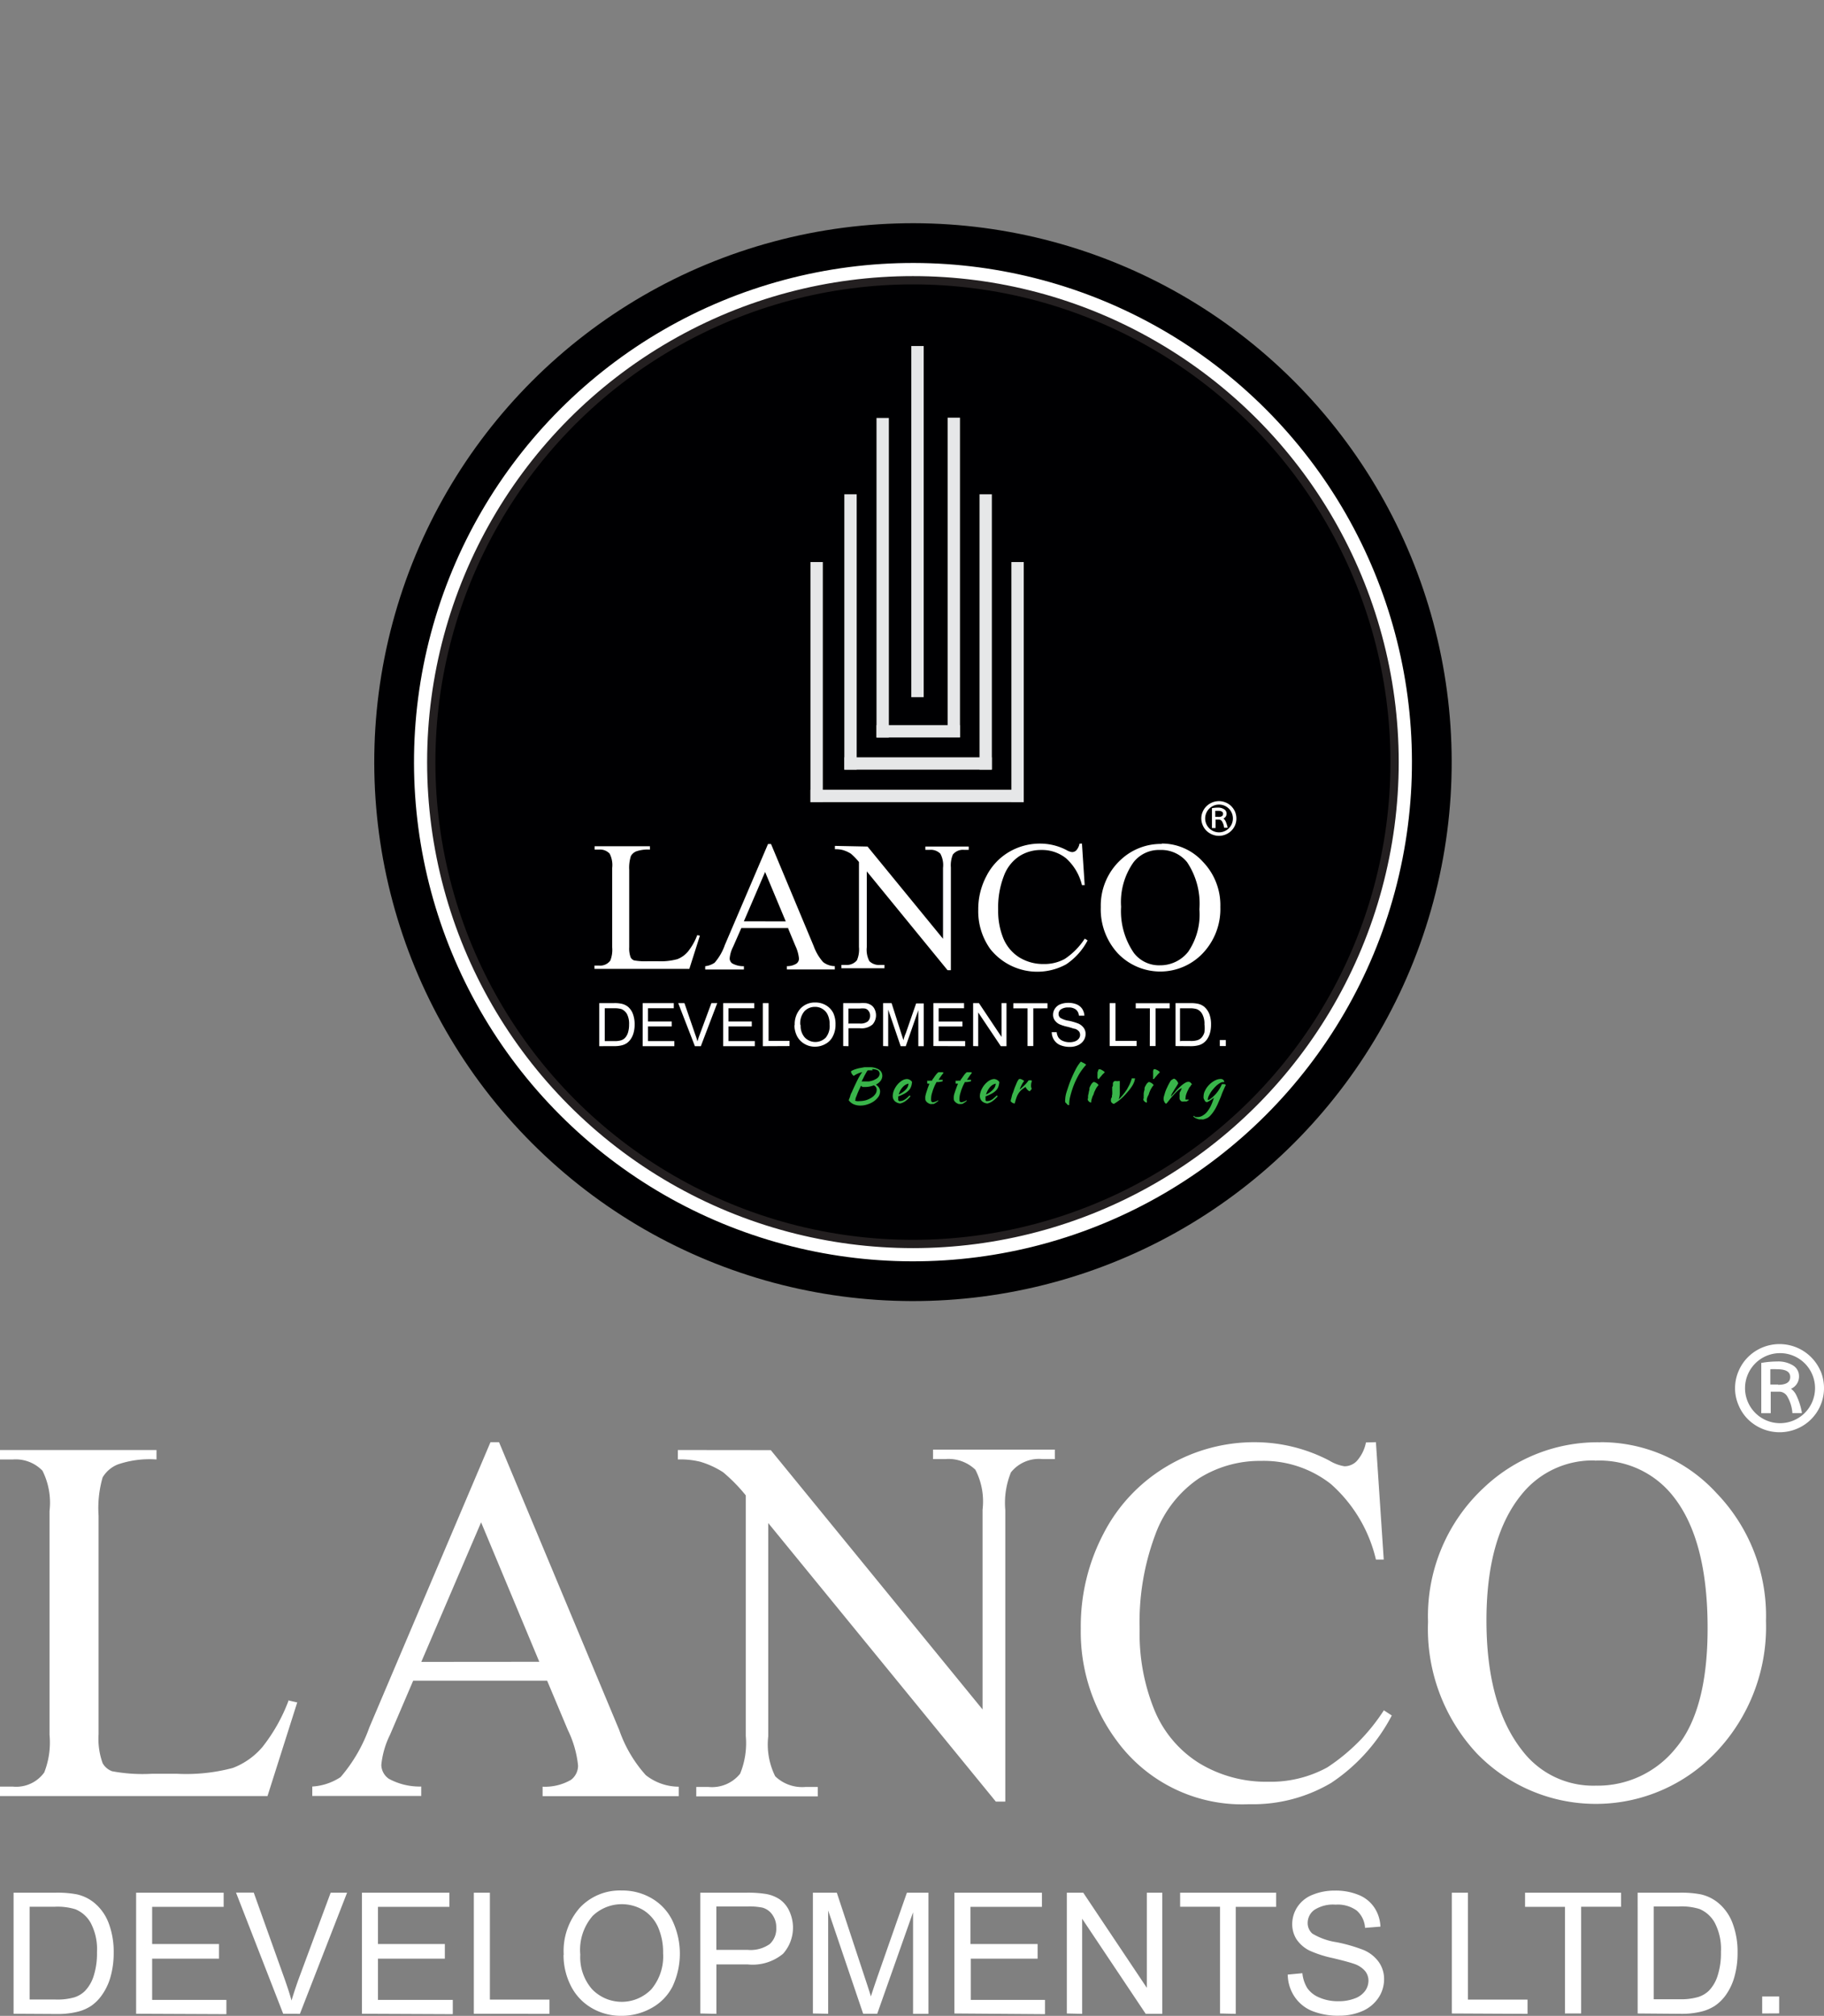 <svg xmlns="http://www.w3.org/2000/svg" width="110.161" height="121.697" viewBox="0 0 110.161 121.697">
  <rect x="0" y="0" width="110.161" height="121.697" fill="#808080" stroke="none"/>
  <g id="Group_22998" data-name="Group 22998" transform="translate(-78 770.697)">
    <g id="Group_22739" data-name="Group 22739" transform="translate(88.825 -769)">
      <circle id="Ellipse_623" data-name="Ellipse 623" cx="31.335" cy="31.335" r="31.335" transform="translate(0 44.314) rotate(-45)" fill="none" stroke="#fff" stroke-miterlimit="2.61" stroke-width="1"/>
      <circle id="Ellipse_624" data-name="Ellipse 624" cx="31.335" cy="31.335" r="31.335" transform="translate(0 44.314) rotate(-45)" fill="#fff" stroke="#000002" stroke-miterlimit="2.61" stroke-width="2.4"/>
      <circle id="Ellipse_625" data-name="Ellipse 625" cx="29.09" cy="29.09" r="29.09" transform="translate(15.221 15.222)" fill="#000002" stroke="#231f20" stroke-miterlimit="2.61" stroke-width="0.5"/>
      <path id="Path_9532" data-name="Path 9532" d="M62.507,70.352l.182.034-.638,2.005H56.32v-.2h.273a.758.758,0,0,0,.684-.3,1.766,1.766,0,0,0,.114-.8V66.3a1.51,1.51,0,0,0-.154-.866.786.786,0,0,0-.632-.245h-.273v-.2H59.67v.2a2.16,2.16,0,0,0-.826.108.649.649,0,0,0-.325.285,2.359,2.359,0,0,0-.1.826v4.672a1.55,1.55,0,0,0,.091.627.4.4,0,0,0,.2.171,3.789,3.789,0,0,0,.855.051h.564a3.851,3.851,0,0,0,1.2-.125,1.59,1.59,0,0,0,.627-.444,3.618,3.618,0,0,0,.57-1Zm5.532-.427H65.191l-.5,1.139a1.9,1.9,0,0,0-.205.7.376.376,0,0,0,.16.3,1.39,1.39,0,0,0,.7.165v.2H63.009v-.2a1.242,1.242,0,0,0,.57-.211,3.264,3.264,0,0,0,.615-1.065l2.609-6.1h.182l2.575,6.159a2.975,2.975,0,0,0,.57.969,1.179,1.179,0,0,0,.706.245v.2H67.942v-.2a1.048,1.048,0,0,0,.57-.148.37.37,0,0,0,.16-.313A2.336,2.336,0,0,0,68.455,71l-.439-1.054Zm-.165-.4-1.248-2.985L65.344,69.52Zm2.968-4.558v.2a1.709,1.709,0,0,1,.479.051,1.9,1.9,0,0,1,.49.222,3.79,3.79,0,0,1,.484.5v5.127a1.658,1.658,0,0,1-.12.8.781.781,0,0,1-.678.285h-.262v.2h2.6v-.2h-.268a.82.82,0,0,1-.644-.228,1.476,1.476,0,0,1-.154-.855V66.506l4.877,5.965h.2v-6.2a1.709,1.709,0,0,1,.12-.781.781.781,0,0,1,.678-.285h.279v-.2H76.306v.2h.262a.809.809,0,0,1,.644.234,1.458,1.458,0,0,1,.16.855v4.279l-4.558-5.566Zm14.921-.142.165,2.512h-.165a3.168,3.168,0,0,0-.963-1.624,2.324,2.324,0,0,0-1.5-.5,2.416,2.416,0,0,0-1.322.376,2.444,2.444,0,0,0-.934,1.2,5.282,5.282,0,0,0-.342,2.034,4.387,4.387,0,0,0,.319,1.743,2.49,2.49,0,0,0,.969,1.139,2.752,2.752,0,0,0,1.47.393,2.535,2.535,0,0,0,1.265-.308,4.216,4.216,0,0,0,1.208-1.225l.171.108a3.92,3.92,0,0,1-1.3,1.447,3.629,3.629,0,0,1-4.575-.923,3.908,3.908,0,0,1-.729-2.381,4.25,4.25,0,0,1,.5-2.04,3.561,3.561,0,0,1,1.356-1.441,3.669,3.669,0,0,1,1.9-.507,3.458,3.458,0,0,1,1.578.393.877.877,0,0,0,.325.12.365.365,0,0,0,.256-.1.821.821,0,0,0,.2-.41Zm4.808,0a3.344,3.344,0,0,1,2.49,1.094,3.771,3.771,0,0,1,1.06,2.735,3.874,3.874,0,0,1-1.065,2.8,3.544,3.544,0,0,1-5.127,0A3.92,3.92,0,0,1,86.9,68.66a3.76,3.76,0,0,1,1.2-2.849,3.544,3.544,0,0,1,2.5-.963Zm-.108.387a1.948,1.948,0,0,0-1.584.741,4.159,4.159,0,0,0-.752,2.689,4.438,4.438,0,0,0,.775,2.792,1.909,1.909,0,0,0,1.567.741,2.148,2.148,0,0,0,1.709-.815,3.988,3.988,0,0,0,.678-2.564,4.5,4.5,0,0,0-.746-2.849,2.011,2.011,0,0,0-1.624-.735Z" transform="translate(-31.243 -15.597)" fill="#fff" fill-rule="evenodd"/>
      <path id="Path_9533" data-name="Path 9533" d="M84.723,88.713h-.3a.605.605,0,0,0-.074.1l-.085.154c-.034.057-.068.125-.1.194l-.114.222h.433a1.526,1.526,0,0,0,.268-.068,1.451,1.451,0,0,0,.211-.108.41.41,0,0,0,.131-.131.285.285,0,0,0,.046-.154.245.245,0,0,0-.114-.211.7.7,0,0,0-.342-.068Zm-.6,1.008a.353.353,0,0,1-.108-.08l-.137.291c-.04.091-.08.182-.108.262l-.085.211c0,.063,0,.1-.034.131a.3.3,0,0,0,.108.034.569.569,0,0,0,.148,0,1.572,1.572,0,0,0,.4-.051,1.4,1.4,0,0,0,.336-.154.781.781,0,0,0,.234-.217.427.427,0,0,0,.085-.251.285.285,0,0,0-.177-.279,1.487,1.487,0,0,1-.57.1H84.1Zm1.179-.7a.518.518,0,0,1-.1.319.752.752,0,0,1-.291.234.638.638,0,0,1,.188.182.45.45,0,0,1,.068.239.57.57,0,0,1-.1.313,1.19,1.19,0,0,1-.268.268,1.4,1.4,0,0,1-.382.188,1.293,1.293,0,0,1-.439.074.979.979,0,0,1-.422-.085.689.689,0,0,1-.285-.239l.085-.216a.829.829,0,0,1,.108-.273c.04-.1.085-.194.125-.285l.12-.256c.08-.165.148-.3.211-.41a1.982,1.982,0,0,1,.171-.256,1.938,1.938,0,0,0-.308.108,1.406,1.406,0,0,0-.205.12A.234.234,0,0,1,83.521,89a.363.363,0,0,1-.057-.074.622.622,0,0,1-.046-.085.222.222,0,0,1,0-.08,1.215,1.215,0,0,1,.211-.1,2.759,2.759,0,0,1,.279-.08l.313-.057h.3a1.043,1.043,0,0,1,.57.137A.433.433,0,0,1,85.3,89.026Z" transform="translate(-42.839 -25.793)" fill="#39b54a" fill-rule="evenodd"/>
      <path id="Path_9534" data-name="Path 9534" d="M88.891,90.059a.628.628,0,0,0-.177.068.729.729,0,0,0-.165.137.945.945,0,0,0-.148.205,1.578,1.578,0,0,0-.1.245,1.31,1.31,0,0,0,.416-.285.57.57,0,0,0,.177-.37Zm.211-.091a.815.815,0,0,1-.068.308.615.615,0,0,1-.16.222,1.037,1.037,0,0,1-.251.177,2.525,2.525,0,0,1-.348.154V90.9a.376.376,0,0,0,0,.08.284.284,0,0,0,0,.074.222.222,0,0,0,.046.057.125.125,0,0,0,.074,0,.4.4,0,0,0,.16-.034.667.667,0,0,0,.154-.085.907.907,0,0,0,.137-.114l.114-.108a.216.216,0,0,1,.051.051,1.611,1.611,0,0,1-.3.291.883.883,0,0,1-.313.142.524.524,0,0,1-.336-.142.422.422,0,0,1-.12-.3.866.866,0,0,1,.034-.239,1.14,1.14,0,0,1,.1-.239,1.282,1.282,0,0,1,.33-.393.8.8,0,0,1,.2-.12.569.569,0,0,1,.211-.04.4.4,0,0,1,.3.188Z" transform="translate(-44.849 -26.336)" fill="#39b54a" fill-rule="evenodd"/>
      <path id="Path_9535" data-name="Path 9535" d="M91.507,89.748a.222.222,0,0,1,0-.074.313.313,0,0,1,0-.1.783.783,0,0,0,.16,0H91.8c0-.057.063-.114.1-.171a1.8,1.8,0,0,1,.108-.154,1.1,1.1,0,0,1,.1-.12l.068-.063h.262l.057.034c-.063.074-.114.142-.16.205s-.091.137-.142.217h.245a.091.091,0,0,1,0,.04.108.108,0,0,1,0,.046,1.184,1.184,0,0,1-.37.051c-.051.1-.1.188-.137.279s-.074.182-.1.268-.051.165-.068.239a1.408,1.408,0,0,0-.023.291c0,.085.034.131.1.142a.621.621,0,0,0,.177-.046.41.41,0,0,0,.148-.08.114.114,0,0,1,0,.046.324.324,0,0,1-.063.057l-.1.068-.1.057h-.074a.49.49,0,0,1-.154,0,.667.667,0,0,1-.142-.074.336.336,0,0,1-.1-.1.183.183,0,0,1-.04-.108,1.2,1.2,0,0,1,0-.177,2.215,2.215,0,0,1,.057-.228l.085-.262c.034-.091.068-.182.108-.273Z" transform="translate(-46.331 -26.031)" fill="#39b54a" fill-rule="evenodd"/>
      <path id="Path_9536" data-name="Path 9536" d="M94.517,89.748a.131.131,0,0,1,0-.074.3.3,0,0,1,0-.1.7.7,0,0,0,.154,0h.137c0-.057.063-.114.1-.171l.108-.154a1.1,1.1,0,0,1,.1-.12l.068-.063h.268l.051.034c-.057.074-.114.142-.154.205l-.148.217h.245a.091.091,0,0,1,0,.04.108.108,0,0,1,0,.046,1.139,1.139,0,0,1-.37.051c-.051.1-.1.188-.137.279s-.074.182-.1.268-.051.165-.068.239a1.408,1.408,0,0,0-.023.291c0,.085.034.131.1.142a.57.57,0,0,0,.177-.046.5.5,0,0,0,.154-.08.091.091,0,0,1,0,.046.326.326,0,0,1-.063.057l-.1.068-.1.057h-.074a.49.49,0,0,1-.154,0,.83.83,0,0,1-.142-.074.569.569,0,0,1-.1-.1.182.182,0,0,1-.04-.108,1.2,1.2,0,0,1,0-.177.952.952,0,0,1,.057-.228c.023-.08.057-.171.091-.262a2.725,2.725,0,0,1,.108-.273Z" transform="translate(-47.626 -26.031)" fill="#39b54a" fill-rule="evenodd"/>
      <path id="Path_9537" data-name="Path 9537" d="M98.137,90.059a.627.627,0,0,0-.177.068.729.729,0,0,0-.165.137,1.225,1.225,0,0,0-.245.45,1.281,1.281,0,0,0,.41-.285A.57.57,0,0,0,98.137,90.059Zm.216-.091a1.139,1.139,0,0,1-.068.308.69.69,0,0,1-.16.222,1.071,1.071,0,0,1-.256.177,2.524,2.524,0,0,1-.348.154V90.9a.379.379,0,0,0,0,.08.284.284,0,0,0,0,.074.131.131,0,0,0,.04.057.142.142,0,0,0,.074,0,.427.427,0,0,0,.165-.034,1.038,1.038,0,0,0,.154-.085l.131-.114a1.07,1.07,0,0,0,.114-.108l.057.051a1.828,1.828,0,0,1-.308.291.843.843,0,0,1-.313.142.524.524,0,0,1-.336-.142.422.422,0,0,1-.12-.3.7.7,0,0,1,.04-.239,1.1,1.1,0,0,1,.1-.239,1.282,1.282,0,0,1,.33-.393.838.838,0,0,1,.205-.12.524.524,0,0,1,.205-.04.422.422,0,0,1,.3.188Z" transform="translate(-48.824 -26.336)" fill="#39b54a" fill-rule="evenodd"/>
      <path id="Path_9538" data-name="Path 9538" d="M100.44,91.1a2.142,2.142,0,0,1,.057-.222,1.061,1.061,0,0,1,.091-.291c.034-.1.068-.211.108-.313L100.81,90a1.05,1.05,0,0,1,.074-.142.571.571,0,0,1,.068-.085h.091l.091.04.074.04.051.04a1.185,1.185,0,0,0-.142.216,1.976,1.976,0,0,0-.131.3,3.572,3.572,0,0,0,.3-.268,1.976,1.976,0,0,0,.239-.285h.063a.205.205,0,0,1,.085,0,.166.166,0,0,1,.057.034.718.718,0,0,0-.057.279.388.388,0,0,0,.04.188.148.148,0,0,1-.04.068l-.085.091a.4.4,0,0,1-.148-.108.57.57,0,0,1-.1-.154,2.626,2.626,0,0,0-.251.182,1.141,1.141,0,0,0-.171.205,1.071,1.071,0,0,0-.125.256,2.664,2.664,0,0,0-.1.348h-.068l-.08-.034-.068-.051A.16.16,0,0,1,100.44,91.1Z" transform="translate(-50.227 -26.332)" fill="#39b54a" fill-rule="evenodd"/>
      <path id="Path_9539" data-name="Path 9539" d="M106.224,90.19a1.579,1.579,0,0,1,.063-.359c.046-.154.108-.336.188-.57a7.9,7.9,0,0,1,.359-.815,2.518,2.518,0,0,1,.33-.507.233.233,0,0,1,.068.034l.108.051.091.057a.279.279,0,0,1,.057.046,3.5,3.5,0,0,0-.427.57,5.027,5.027,0,0,0-.336.7,5.738,5.738,0,0,0-.194.621,1.919,1.919,0,0,0-.068.456v.085h-.074a.125.125,0,0,1-.04-.034l-.034-.04a.183.183,0,0,0-.051-.046.148.148,0,0,1-.046-.091A.735.735,0,0,1,106.224,90.19Z" transform="translate(-52.713 -25.545)" fill="#39b54a" fill-rule="evenodd"/>
      <path id="Path_9540" data-name="Path 9540" d="M109.2,89.264a.286.286,0,0,1,0-.051.091.091,0,0,1,0-.046.165.165,0,0,1,0-.051v-.165a.4.4,0,0,1,.034-.108l.034-.1h.091a.468.468,0,0,1,.108.051.444.444,0,0,1,.1.063.291.291,0,0,1,.074.068l-.091.091a.736.736,0,0,0-.108.12l-.1.114-.057.08a.125.125,0,0,1-.063,0,.08.08,0,0,1,0-.051Zm-.57,1.259a.256.256,0,0,1,0-.063v-.108a1.322,1.322,0,0,1,.034-.154,1.128,1.128,0,0,1,.051-.228.366.366,0,0,1,0-.091.507.507,0,0,1,.057-.131.729.729,0,0,1,.085-.142.387.387,0,0,1,.12-.1.61.61,0,0,1,.142.057.485.485,0,0,1,.148.137.972.972,0,0,0-.12.148.859.859,0,0,0-.085.16,1.45,1.45,0,0,0-.074.165.535.535,0,0,1-.074.182,1.2,1.2,0,0,0-.057.171.57.57,0,0,0-.034.148v.074h-.051a.262.262,0,0,1-.074-.046.211.211,0,0,1-.068-.074.194.194,0,0,1-.023-.108Z" transform="translate(-53.742 -25.889)" fill="#39b54a" fill-rule="evenodd"/>
      <path id="Path_9541" data-name="Path 9541" d="M111.187,90.113a.521.521,0,0,1,0-.1.171.171,0,0,1,.034-.08.154.154,0,0,1,.068-.051.228.228,0,0,1,.114,0h.1a.217.217,0,0,1,.1-.006.707.707,0,0,0,0,.091v.188a1.294,1.294,0,0,0,0,.16v.353a1.276,1.276,0,0,1-.063.313h0l.1-.1.125-.137.131-.165.12-.171c.051-.08.1-.182.165-.3a2.942,2.942,0,0,0,.148-.393h.194a.781.781,0,0,1-.068.256,1.2,1.2,0,0,1-.137.251,2.158,2.158,0,0,1-.171.228c-.057.074-.114.131-.16.188a3.569,3.569,0,0,1-.387.376,2.627,2.627,0,0,1-.359.245.279.279,0,0,1-.125-.08.12.12,0,0,1-.046-.1.222.222,0,0,1,0-.08.172.172,0,0,1,.04-.12c.04-.051,0-.1.034-.177a1.711,1.711,0,0,0,0-.273v-.194A.168.168,0,0,0,111.187,90.113Z" transform="translate(-54.798 -26.311)" fill="#39b54a" fill-rule="evenodd"/>
      <path id="Path_9542" data-name="Path 9542" d="M115.1,89.264a.194.194,0,0,1,0-.051.085.085,0,0,1,0-.046.086.086,0,0,1,0-.051.326.326,0,0,1,0-.068.78.78,0,0,1,0-.1.763.763,0,0,1,0-.108.428.428,0,0,1,.04-.1h.091l.108.051a.444.444,0,0,1,.1.063.256.256,0,0,1,.068.068l-.085.091a.735.735,0,0,0-.108.12,1.49,1.49,0,0,0-.1.114.569.569,0,0,0-.057.08.126.126,0,0,1-.063,0,.063.063,0,0,1,0-.051Zm-.57,1.259a.256.256,0,0,1,0-.063.461.461,0,0,1,0-.108V90.2a1.73,1.73,0,0,1,.051-.228q0-.046,0-.091a.367.367,0,0,1,.057-.131.728.728,0,0,1,.085-.142.409.409,0,0,1,.125-.1.57.57,0,0,1,.137.057.427.427,0,0,1,.148.137.688.688,0,0,0-.114.148,1.442,1.442,0,0,0-.091.16l-.068.165a.535.535,0,0,1-.074.182,1.262,1.262,0,0,0-.063.171.517.517,0,0,0,0,.148.257.257,0,0,1,0,.074h-.046a.285.285,0,0,1-.08-.046.437.437,0,0,1-.068-.074.239.239,0,0,1-.023-.108Z" transform="translate(-56.281 -25.889)" fill="#39b54a" fill-rule="evenodd"/>
      <path id="Path_9543" data-name="Path 9543" d="M117.284,89.74a.348.348,0,0,1,.148.1.644.644,0,0,1,.108.177,1.392,1.392,0,0,1-.108.188c-.046.074-.1.148-.142.228l-.131.216a.571.571,0,0,0-.063.171l.108-.114.12-.131.1-.12.074-.08.142-.137a1.98,1.98,0,0,1,.165-.142,1.666,1.666,0,0,1,.182-.12.382.382,0,0,1,.16-.046.182.182,0,0,1,.137.051.512.512,0,0,1,.085.108h0a.25.25,0,0,0-.068.057c0,.034-.057.085-.1.142l-.1.2a1.712,1.712,0,0,0-.085.216.7.7,0,0,0-.034.2.183.183,0,0,0,0,.1.1.1,0,0,0,.057,0h.131a.074.074,0,0,1,0,.034l-.057.04-.074.04H117.9a.389.389,0,0,1-.148,0,.205.205,0,0,1-.085-.068.194.194,0,0,1-.046-.1.386.386,0,0,1,0-.12.4.4,0,0,1,0-.08.421.421,0,0,1,0-.1.183.183,0,0,1,.051-.142l.085-.2-.08.04a.918.918,0,0,0-.171.125,3.63,3.63,0,0,0-.256.262,3.139,3.139,0,0,0-.239.285l-.12.148a.245.245,0,0,1-.091.085.211.211,0,0,1-.091-.1.522.522,0,0,1-.051-.131.732.732,0,0,1,0-.137,1.582,1.582,0,0,1,.051-.188,1.88,1.88,0,0,1,.068-.216c.028-.074.063-.154.1-.228a3.335,3.335,0,0,1,.216-.4A.712.712,0,0,1,117.284,89.74Z" transform="translate(-57.204 -26.319)" fill="#39b54a" fill-rule="evenodd"/>
      <path id="Path_9544" data-name="Path 9544" d="M119.8,92.03l.028-.034.063.051.051.028h.108a.569.569,0,0,0,.3-.08.946.946,0,0,0,.279-.228,1.88,1.88,0,0,0,.234-.37,3.039,3.039,0,0,0,.182-.49l-.091.074-.114.08a.752.752,0,0,1-.114.068.359.359,0,0,1-.1.046.2.2,0,0,1-.1-.04.381.381,0,0,1-.051-.091.319.319,0,0,1-.051-.108.484.484,0,0,1,0-.131.707.707,0,0,1,.046-.234,1.807,1.807,0,0,1,.12-.234,1.55,1.55,0,0,1,.177-.216,1.277,1.277,0,0,1,.216-.177.975.975,0,0,1,.228-.12.649.649,0,0,1,.228-.046.256.256,0,0,1,.16.04.245.245,0,0,1,.08.148.137.137,0,0,0-.085,0,.365.365,0,0,0-.171.051,1.441,1.441,0,0,0-.2.142,2.28,2.28,0,0,0-.2.205,1.676,1.676,0,0,0-.177.234,1.892,1.892,0,0,0-.125.234.57.57,0,0,0-.046.2h0a.12.12,0,0,0,.074,0,.523.523,0,0,0,.108-.074.705.705,0,0,0,.125-.1l.125-.12a1.92,1.92,0,0,0,.245-.313,2.132,2.132,0,0,0,.177-.336h.148a.228.228,0,0,1,.091.046q-.108.222-.171.376c-.046.1-.08.194-.108.273s-.108.268-.16.382a3.336,3.336,0,0,1-.148.319,2.174,2.174,0,0,1-.165.273,1.977,1.977,0,0,1-.2.245.683.683,0,0,1-.12.1.761.761,0,0,1-.137.068l-.137.046a.446.446,0,0,1-.12,0h-.154l-.142-.046a.569.569,0,0,1-.12-.063A.3.3,0,0,1,119.8,92.03Z" transform="translate(-58.557 -26.336)" fill="#39b54a" fill-rule="evenodd"/>
      <rect id="Rectangle_6035" data-name="Rectangle 6035" width="0.746" height="14.499" transform="translate(38.123 32.234)" fill="#e6e7e8"/>
      <rect id="Rectangle_6036" data-name="Rectangle 6036" width="0.746" height="14.499" transform="translate(50.259 32.234)" fill="#e6e7e8"/>
      <rect id="Rectangle_6037" data-name="Rectangle 6037" width="12.847" height="0.746" transform="translate(38.123 45.982)" fill="#e6e7e8"/>
      <rect id="Rectangle_6038" data-name="Rectangle 6038" width="0.746" height="16.619" transform="translate(40.169 28.144)" fill="#e6e7e8"/>
      <rect id="Rectangle_6039" data-name="Rectangle 6039" width="0.746" height="16.619" transform="translate(48.333 28.144)" fill="#e6e7e8"/>
      <rect id="Rectangle_6040" data-name="Rectangle 6040" width="8.905" height="0.746" transform="translate(40.169 44.022)" fill="#e6e7e8"/>
      <rect id="Rectangle_6041" data-name="Rectangle 6041" width="0.746" height="19.291" transform="translate(42.112 23.535)" fill="#e6e7e8"/>
      <rect id="Rectangle_6042" data-name="Rectangle 6042" width="0.746" height="19.291" transform="translate(46.407 23.518)" fill="#e6e7e8"/>
      <rect id="Rectangle_6043" data-name="Rectangle 6043" width="5.042" height="0.746" transform="translate(42.112 42.079)" fill="#e6e7e8"/>
      <rect id="Rectangle_6044" data-name="Rectangle 6044" width="0.746" height="21.199" transform="translate(44.214 19.193)" fill="#e6e7e8"/>
      <path id="Path_9545" data-name="Path 9545" d="M56.83,84.307v-2.6h.894a1.944,1.944,0,0,1,.461.04.951.951,0,0,1,.382.182,1.049,1.049,0,0,1,.3.444,1.755,1.755,0,0,1,.1.621,1.858,1.858,0,0,1-.068.524,1.276,1.276,0,0,1-.177.376,1.009,1.009,0,0,1-.234.234.98.98,0,0,1-.313.131,1.782,1.782,0,0,1-.416.046ZM57.172,84h.57a1.293,1.293,0,0,0,.4-.046.57.57,0,0,0,.234-.137.815.815,0,0,0,.188-.325,1.641,1.641,0,0,0,.068-.5,1.276,1.276,0,0,0-.131-.632.712.712,0,0,0-.325-.291,1.43,1.43,0,0,0-.444-.051h-.57v1.983Zm2.279.308v-2.6h1.88v.308H59.775v.8h1.43v.3h-1.43V84h1.59v.308Zm3.156,0-1.008-2.6h.376l.649,1.886a4.212,4.212,0,0,1,.137.427,4.166,4.166,0,0,1,.142-.427l.7-1.886h.353l-.991,2.6Zm1.709,0v-2.6h1.874v.308H64.635v.8h1.407v.3H64.635V84h1.59v.308Zm2.393,0v-2.6h.348v2.279h1.265V84.3Zm1.926-1.265a1.413,1.413,0,0,1,.348-1.008,1.179,1.179,0,0,1,.9-.365,1.225,1.225,0,0,1,.644.171,1.14,1.14,0,0,1,.444.479A1.6,1.6,0,0,1,71.1,83a1.515,1.515,0,0,1-.16.706,1.048,1.048,0,0,1-.45.467,1.276,1.276,0,0,1-.632.165,1.219,1.219,0,0,1-.655-.182,1.139,1.139,0,0,1-.439-.479,1.5,1.5,0,0,1-.148-.649Zm.359,0a1.031,1.031,0,0,0,.251.741.883.883,0,0,0,1.27,0A1.105,1.105,0,0,0,70.743,83a1.276,1.276,0,0,0-.108-.57.786.786,0,0,0-.313-.365.809.809,0,0,0-.461-.131.86.86,0,0,0-.627.251,1.105,1.105,0,0,0-.262.832ZM71.563,84.3V81.709h.98a3.167,3.167,0,0,1,.393,0,.792.792,0,0,1,.325.125.6.6,0,0,1,.205.251.837.837,0,0,1-.131.912,1.008,1.008,0,0,1-.763.228h-.689v1.082ZM71.9,82.94h.672a.723.723,0,0,0,.473-.125.456.456,0,0,0,.142-.353.433.433,0,0,0-.085-.273.353.353,0,0,0-.216-.154,1.357,1.357,0,0,0-.319,0h-.689v.929ZM73.973,84.3V81.709h.513l.593,1.857.125.382a2,2,0,0,1,.137-.416l.627-1.806h.461v2.581H76.1V82.136l-.758,2.171h-.308L74.281,82.1v2.211Zm3.037,0V81.709h1.852v.308H77.329v.8h1.436v.3H77.329V84h1.6v.308Zm2.4,0V81.709h.353l1.362,2.04v-2.04h.3v2.6h-.342l-1.367-2.04v2.04Zm3.287,0V82.023h-.86v-.308H83.9v.308h-.855V84.3Zm1.441-.837h.319a.752.752,0,0,0,.108.325.6.6,0,0,0,.262.2,1,1,0,0,0,.4.08.946.946,0,0,0,.348-.057.519.519,0,0,0,.222-.165.359.359,0,0,0,.074-.222.348.348,0,0,0-.068-.211.57.57,0,0,0-.234-.154c-.074,0-.228-.068-.467-.125a2.481,2.481,0,0,1-.5-.16.769.769,0,0,1-.273-.245.57.57,0,0,1-.091-.325.655.655,0,0,1,.114-.365.684.684,0,0,1,.325-.262,1.271,1.271,0,0,1,.473-.085,1.3,1.3,0,0,1,.513.091.763.763,0,0,1,.336.273.832.832,0,0,1,.131.41H85.8a.524.524,0,0,0-.182-.37.684.684,0,0,0-.45-.125.741.741,0,0,0-.456.114.336.336,0,0,0-.142.273.3.3,0,0,0,.1.234,1.367,1.367,0,0,0,.518.182,3.419,3.419,0,0,1,.57.165.815.815,0,0,1,.336.268.61.61,0,0,1,.108.365.706.706,0,0,1-.12.393.809.809,0,0,1-.342.285,1.168,1.168,0,0,1-.5.1,1.509,1.509,0,0,1-.57-.108.82.82,0,0,1-.37-.308.866.866,0,0,1-.142-.467Zm3.521.837V81.709h.348v2.279h1.276V84.3Zm2.421,0h.348V82.023h.855v-.308H89.23v.308h.855Zm1.555,0V81.709h.894a1.967,1.967,0,0,1,.467.04.9.9,0,0,1,.376.182,1.14,1.14,0,0,1,.308.444,1.755,1.755,0,0,1,.1.621,1.857,1.857,0,0,1-.068.524,1.276,1.276,0,0,1-.177.376.929.929,0,0,1-.239.234.9.9,0,0,1-.308.131,1.823,1.823,0,0,1-.416.046Zm.348-.308h.57a1.293,1.293,0,0,0,.4-.046.569.569,0,0,0,.234-.137.815.815,0,0,0,.188-.325,1.641,1.641,0,0,0,.006-.49,1.214,1.214,0,0,0-.137-.632.661.661,0,0,0-.325-.291,1.378,1.378,0,0,0-.444-.051h-.57v1.983Zm2.324.308v-.365h.365V84.3Z" transform="translate(-31.463 -22.846)" fill="#fff" fill-rule="evenodd"/>
      <path id="Path_9546" data-name="Path 9546" d="M121.71,62.216a.838.838,0,1,1,.6-.241.837.837,0,0,1-.6.241Zm.98-1.242a1.139,1.139,0,0,0-.228-.336,1.019,1.019,0,0,0-.336-.222,1.043,1.043,0,0,0-.416-.085,1.094,1.094,0,0,0-.746.308,1.031,1.031,0,0,0-.228.336.974.974,0,0,0-.085.4,1.02,1.02,0,0,0,.085.41,1.031,1.031,0,0,0,.228.336,1.094,1.094,0,0,0,.746.308,1.043,1.043,0,0,0,.416-.085,1.02,1.02,0,0,0,.336-.222,1.027,1.027,0,0,0,.308-.746,1.066,1.066,0,0,0-.08-.4Z" transform="translate(-58.923 -13.665)" fill="#fff" fill-rule="evenodd"/>
      <path id="Path_9547" data-name="Path 9547" d="M122.167,61.582h-.188v-.365h.16c.211,0,.313.057.313.182s-.091.188-.285.188Zm.439.268a.57.57,0,0,0-.131-.171.308.308,0,0,0,.188-.3.3.3,0,0,0-.148-.256.667.667,0,0,0-.376-.1,2.109,2.109,0,0,0-.359.034h0v1.2H122v-.513h.194a.228.228,0,0,1,.2.12.883.883,0,0,1,.12.376h.216a2.055,2.055,0,0,0-.12-.382Z" transform="translate(-59.409 -13.965)" fill="#fff" fill-rule="evenodd"/>
    </g>
    <g id="Group_22738" data-name="Group 22738" transform="translate(78 -689.552)">
      <path id="Path_9548" data-name="Path 9548" d="M17.451,143.862l.5.114-1.795,5.652H0v-.57H.781a2.085,2.085,0,0,0,1.891-.855,4.949,4.949,0,0,0,.319-2.279v-13.5a4.3,4.3,0,0,0-.427-2.438,2.245,2.245,0,0,0-1.783-.678H0v-.57H9.452v.57a5.879,5.879,0,0,0-2.336.3,1.88,1.88,0,0,0-.917.781,6.706,6.706,0,0,0-.245,2.324V145.89a4.347,4.347,0,0,0,.245,1.755,1.083,1.083,0,0,0,.57.484,9.958,9.958,0,0,0,2.4.154h1.521a10.921,10.921,0,0,0,3.373-.353,4.4,4.4,0,0,0,1.778-1.253,10.368,10.368,0,0,0,1.6-2.849Zm15.593-1.2h-8.09l-1.4,3.27a5.253,5.253,0,0,0-.524,1.817,1.043,1.043,0,0,0,.456.837,3.9,3.9,0,0,0,1.954.467v.57h-6.58v-.57a3.458,3.458,0,0,0,1.709-.57,9.412,9.412,0,0,0,1.738-3l7.315-17.217h.518L37.4,145.645a7.976,7.976,0,0,0,1.6,2.718,3.23,3.23,0,0,0,1.994.7v.57H32.77v-.57a3.133,3.133,0,0,0,1.709-.41,1.077,1.077,0,0,0,.433-.866,6.364,6.364,0,0,0-.615-2.142Zm-.473-1.139-3.515-8.42-3.612,8.426Zm8.369-12.785v.57a4.933,4.933,0,0,1,1.35.137,5.35,5.35,0,0,1,1.379.632,9.975,9.975,0,0,1,1.373,1.4V146a4.863,4.863,0,0,1-.342,2.279,2.182,2.182,0,0,1-1.914.8h-.735v.57h7.338v-.57h-.746a2.347,2.347,0,0,1-1.823-.644,4.3,4.3,0,0,1-.422-2.41V133.146l13.747,16.818h.57v-17.6a4.88,4.88,0,0,1,.342-2.279,2.165,2.165,0,0,1,1.909-.8h.741v-.57H56.351v.57h.735a2.336,2.336,0,0,1,1.823.644,4.175,4.175,0,0,1,.433,2.41V144.4l-12.79-15.656Zm42.159-.473.473,7.087H83.1a8.747,8.747,0,0,0-2.718-4.558,6.574,6.574,0,0,0-4.227-1.4,6.9,6.9,0,0,0-3.743,1.054,6.985,6.985,0,0,0-2.626,3.367,15.046,15.046,0,0,0-.957,5.743,12.209,12.209,0,0,0,.906,4.911,6.837,6.837,0,0,0,2.718,3.19,7.783,7.783,0,0,0,4.142,1.105,7.11,7.11,0,0,0,3.566-.866,11.686,11.686,0,0,0,3.418-3.447l.479.313a11,11,0,0,1-3.658,4.068,9.281,9.281,0,0,1-4.957,1.288,9.376,9.376,0,0,1-8.01-3.851,11.013,11.013,0,0,1-2.159-6.763,12.027,12.027,0,0,1,1.384-5.743,10.067,10.067,0,0,1,3.84-4.056,10.3,10.3,0,0,1,5.344-1.441,9.754,9.754,0,0,1,4.444,1.111,2.484,2.484,0,0,0,.917.342,1.031,1.031,0,0,0,.724-.3,2.347,2.347,0,0,0,.57-1.139Zm13.554,0a9.458,9.458,0,0,1,7.03,3.088,10.665,10.665,0,0,1,2.974,7.708,10.973,10.973,0,0,1-3,7.9,10,10,0,0,1-14.482.074,11.02,11.02,0,0,1-2.928-7.93A10.574,10.574,0,0,1,89.629,131a9.976,9.976,0,0,1,7.025-2.729Zm-.3,1.105a5.492,5.492,0,0,0-4.478,2.079q-2.1,2.587-2.1,7.577,0,5.128,2.176,7.874A5.378,5.378,0,0,0,96.374,149a6.045,6.045,0,0,0,4.848-2.279q1.914-2.279,1.909-7.241,0-5.367-2.1-7.976a5.652,5.652,0,0,0-4.7-2.125Z" transform="translate(0 -122.345)" fill="#fff" fill-rule="evenodd"/>
      <path id="Path_9549" data-name="Path 9549" d="M1.44,183.209V175.9H3.958a6.266,6.266,0,0,1,1.3.1,2.518,2.518,0,0,1,1.071.524,2.923,2.923,0,0,1,.866,1.248,4.865,4.865,0,0,1,.291,1.743,5.264,5.264,0,0,1-.194,1.476,3.5,3.5,0,0,1-.5,1.065,2.638,2.638,0,0,1-.667.678,2.644,2.644,0,0,1-.872.365,4.893,4.893,0,0,1-1.179.125Zm.969-.86H3.97a3.74,3.74,0,0,0,1.139-.131,1.6,1.6,0,0,0,.638-.382,2.279,2.279,0,0,0,.536-.929,4.455,4.455,0,0,0,.194-1.413,3.418,3.418,0,0,0-.376-1.766,1.886,1.886,0,0,0-.923-.826,3.664,3.664,0,0,0-1.253-.154H2.409Zm6.432.86V175.9h5.287v.855H9.809V179h4.039v.883H9.809v2.49h4.484v.86Zm8.882,0-2.849-7.315h1.071l1.9,5.315c.148.427.279.826.382,1.2q.171-.57.393-1.2l1.971-5.31h.991l-2.849,7.315Zm4.757,0V175.9h5.281v.855H23.448V179h4.039v.883H23.448v2.49h4.518v.86Zm6.757,0V175.9h.969v6.455h3.6v.86Zm5.429-3.561a3.948,3.948,0,0,1,.98-2.849,3.31,3.31,0,0,1,2.524-1.031,3.481,3.481,0,0,1,1.829.484,3.133,3.133,0,0,1,1.242,1.356,4.66,4.66,0,0,1,0,3.948,3.071,3.071,0,0,1-1.31,1.327,3.681,3.681,0,0,1-1.778.45,3.475,3.475,0,0,1-1.846-.5,3.213,3.213,0,0,1-1.236-1.362,4.108,4.108,0,0,1-.416-1.823Zm1,0a2.934,2.934,0,0,0,.712,2.079,2.49,2.49,0,0,0,3.584,0,3.088,3.088,0,0,0,.706-2.176,3.777,3.777,0,0,0-.3-1.561,2.336,2.336,0,0,0-.883-1.031,2.541,2.541,0,0,0-3.071.342,3.132,3.132,0,0,0-.746,2.353Zm7.247,3.544V175.9h2.763a6.841,6.841,0,0,1,1.139.068,2.148,2.148,0,0,1,.906.342,1.749,1.749,0,0,1,.57.7,2.37,2.37,0,0,1-.376,2.575,2.881,2.881,0,0,1-2.148.644h-1.88v2.985Zm.974-3.84h1.891A2,2,0,0,0,47.109,179a1.248,1.248,0,0,0,.393-.986,1.282,1.282,0,0,0-.234-.781,1.06,1.06,0,0,0-.61-.433,3.986,3.986,0,0,0-.906-.068H43.884v2.621Zm5.828,3.84V175.9H51.16l1.709,5.179c.16.484.279.843.348,1.082.085-.268.216-.655.393-1.174l1.783-5.088h1.3v7.315h-.929v-6.13L53.6,183.209h-.849l-2.114-6.233v6.233Zm8.546,0V175.9h5.287v.855H59.232V179h4.056v.883H59.25v2.49h4.484v.86Zm6.791,0V175.9h.991l3.84,5.743V175.9h.934v7.315h-1l-3.84-5.743v5.743Zm9.252,0v-6.444h-2.41V175.9h5.8v.855H75.253v6.461Zm4.068-2.347.906-.085a2.1,2.1,0,0,0,.3.906,1.652,1.652,0,0,0,.741.57,2.814,2.814,0,0,0,1.139.216,2.682,2.682,0,0,0,.974-.165,1.321,1.321,0,0,0,.632-.456,1.06,1.06,0,0,0,.205-.627.923.923,0,0,0-.2-.57,1.476,1.476,0,0,0-.655-.433c-.2-.074-.632-.194-1.3-.353a6.905,6.905,0,0,1-1.413-.456,2.063,2.063,0,0,1-.781-.684,1.709,1.709,0,0,1-.256-.912,1.88,1.88,0,0,1,.313-1.037,1.937,1.937,0,0,1,.923-.735,3.48,3.48,0,0,1,1.339-.251,3.646,3.646,0,0,1,1.436.262,2.062,2.062,0,0,1,.957.775,2.216,2.216,0,0,1,.359,1.139l-.929.074a1.5,1.5,0,0,0-.507-1.048,1.96,1.96,0,0,0-1.276-.353,2.074,2.074,0,0,0-1.282.319.974.974,0,0,0-.4.781.843.843,0,0,0,.285.649,3.988,3.988,0,0,0,1.464.518,9.628,9.628,0,0,1,1.618.467,2.154,2.154,0,0,1,.94.746,1.783,1.783,0,0,1,.308,1.037,2.005,2.005,0,0,1-.336,1.1,2.228,2.228,0,0,1-.957.8,3.419,3.419,0,0,1-1.413.285,4.153,4.153,0,0,1-1.658-.291,2.336,2.336,0,0,1-1.054-.872,2.433,2.433,0,0,1-.4-1.31Zm9.93,2.347V175.9h.974v6.455h3.6v.86Zm6.837,0h.974v-6.444h2.41V175.9H92.726v.855h2.41v6.461Zm4.387,0V175.9h2.507a6.266,6.266,0,0,1,1.3.1,2.518,2.518,0,0,1,1.071.524,2.923,2.923,0,0,1,.866,1.248,4.865,4.865,0,0,1,.291,1.743,5.264,5.264,0,0,1-.194,1.476,3.5,3.5,0,0,1-.5,1.065,2.639,2.639,0,0,1-.667.667,2.7,2.7,0,0,1-.872.365,4.893,4.893,0,0,1-1.179.125Zm.969-.86h1.538a3.742,3.742,0,0,0,1.139-.131,1.635,1.635,0,0,0,.655-.382,2.279,2.279,0,0,0,.536-.929,4.454,4.454,0,0,0,.194-1.413,3.418,3.418,0,0,0-.376-1.766,1.886,1.886,0,0,0-.917-.826,3.686,3.686,0,0,0-1.253-.154h-1.515v5.6Zm6.552.86v-1.026h1.025v1.02Z" transform="translate(-0.62 -142.783)" fill="#fff" fill-rule="evenodd"/>
      <path id="Path_9550" data-name="Path 9550" d="M186.613,122.645a2.114,2.114,0,1,1,2.148-2.114A2.114,2.114,0,0,1,186.613,122.645Zm2.478-3.151a2.7,2.7,0,0,0-4.375-.843,2.644,2.644,0,0,0-.57.843,2.6,2.6,0,0,0-.216,1.037,2.563,2.563,0,0,0,.216,1.037,2.6,2.6,0,0,0,.57.849,2.723,2.723,0,0,0,2.94.57,2.655,2.655,0,0,0,1.646-2.455,2.7,2.7,0,0,0-.205-1.037Z" transform="translate(-79.141 -117.873)" fill="#fff" fill-rule="evenodd"/>
      <path id="Path_9551" data-name="Path 9551" d="M187.73,121.1h-.473v-.923a3.879,3.879,0,0,1,.4,0c.541,0,.8.154.8.467s-.239.473-.729.473Zm1.111.678a1.037,1.037,0,0,0-.336-.422.8.8,0,0,0,.484-.752.752.752,0,0,0-.37-.661,1.709,1.709,0,0,0-.963-.234,5.408,5.408,0,0,0-.9.08h-.046v3.042h.57v-1.3h.5a.57.57,0,0,1,.507.3,2.336,2.336,0,0,1,.3.951v.046h.57v-.063A4.072,4.072,0,0,0,188.841,121.776Z" transform="translate(-80.337 -118.661)" fill="#fff" fill-rule="evenodd"/>
    </g>
  </g>
</svg>
